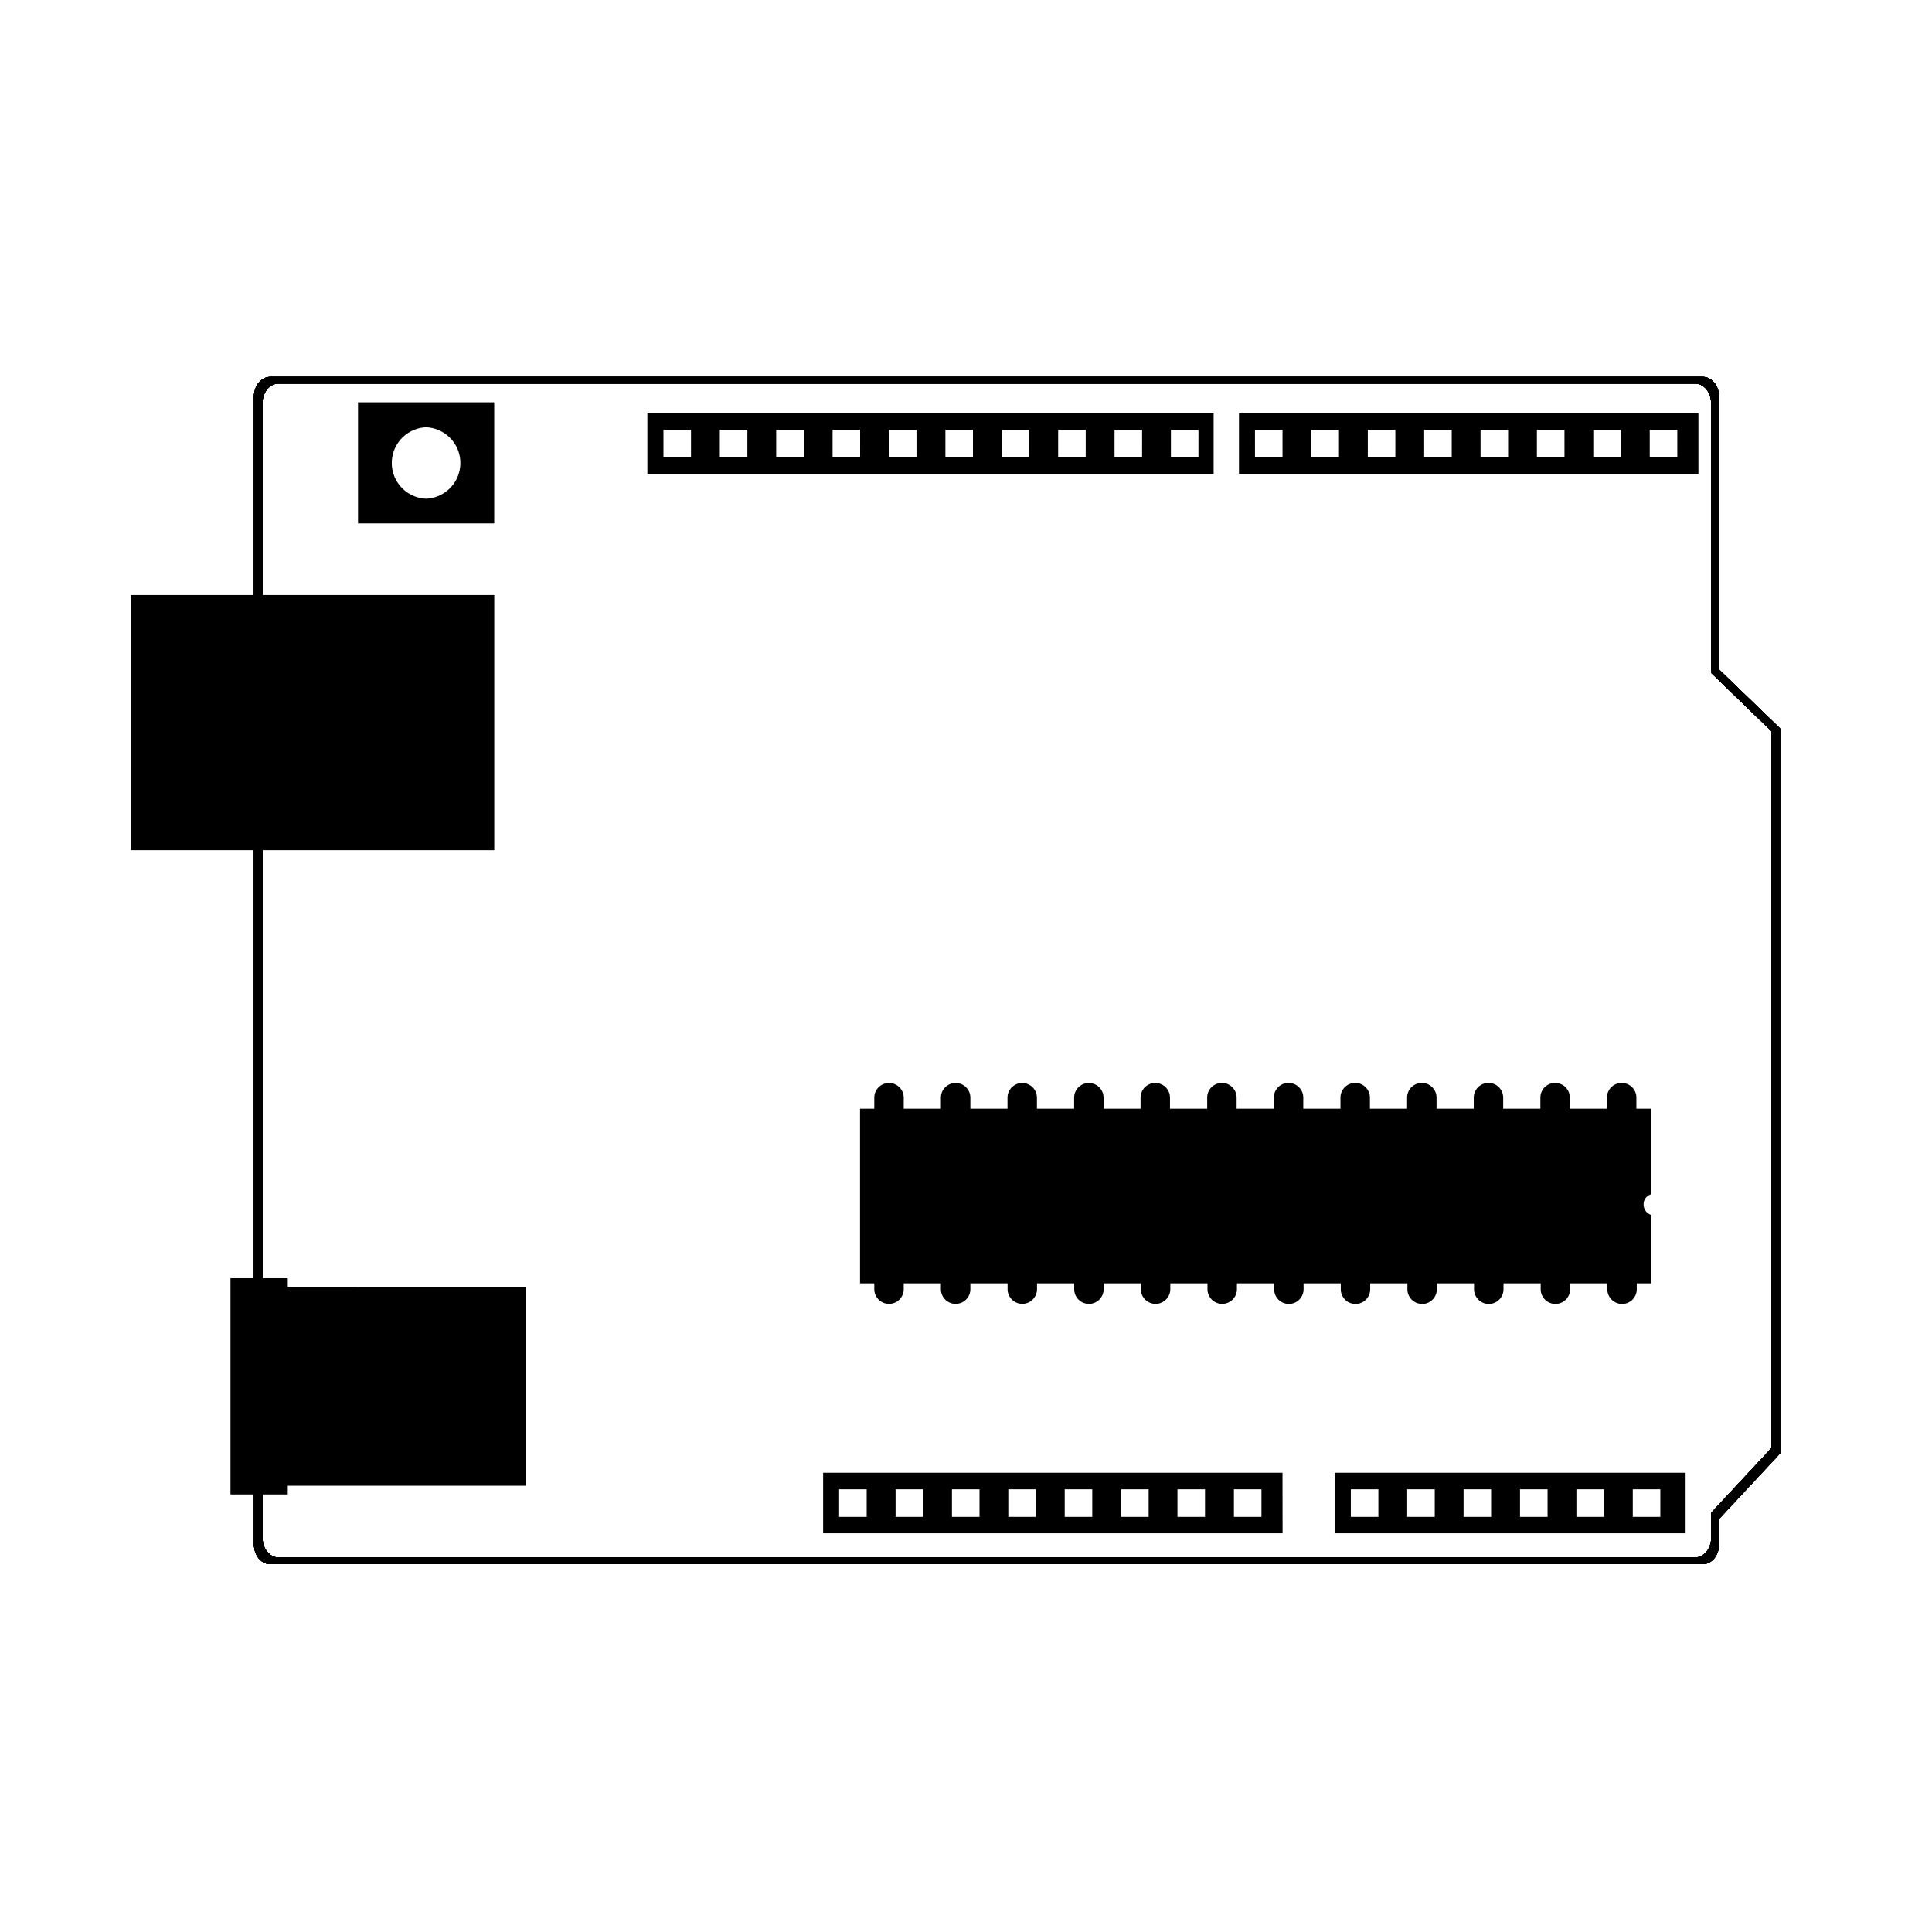 <svg xmlns="http://www.w3.org/2000/svg" width="100pt" height="100pt" viewBox="0 0 100 100">
    <path className="fill-accent4"
        d="M88.977 34.652V20.531c0-.566-.379-1.023-.844-1.023H13.988c-.465 0-.843.457-.843 1.023v59.406c0 .566.378 1.023.843 1.023h74.145c.465 0 .844-.457.844-1.023v-1.316l3.16-3.395v-37.52zm2.719 40.293l-3.125 3.356v1.3c0 .559-.375 1.012-.832 1.012l-73.316.004c-.461 0-.832-.453-.832-1.012l-.004-58.742c0-.558.37-1.011.832-1.011h73.316c.46 0 .832.453.832 1.011v13.961l3.125 3.024v37.098z">
    </path>
    <path className="fill-accent4"
        d="M88.977 34.652V20.531c0-.566-.379-1.023-.844-1.023H13.988c-.465 0-.843.457-.843 1.023v59.406c0 .566.378 1.023.843 1.023h74.145c.465 0 .844-.457.844-1.023v-1.316l3.16-3.395v-37.52zm2.719 40.293l-3.125 3.356v1.3c0 .559-.375 1.012-.832 1.012l-73.316.004c-.461 0-.832-.453-.832-1.012l-.004-58.742c0-.558.37-1.011.832-1.011h73.316c.46 0 .832.453.832 1.011v13.961l3.125 3.024v37.098z">
    </path>
    <path className="fill-accent4"
        d="M88.977 34.652V20.531c0-.566-.379-1.023-.844-1.023H13.988c-.465 0-.843.457-.843 1.023v59.406c0 .566.378 1.023.843 1.023h74.145c.465 0 .844-.457.844-1.023v-1.316l3.16-3.395v-37.52zm2.719 40.293l-3.125 3.356v1.3c0 .559-.375 1.012-.832 1.012l-73.316.004c-.461 0-.832-.453-.832-1.012l-.004-58.742c0-.558.37-1.011.832-1.011h73.316c.46 0 .832.453.832 1.011v13.961l3.125 3.024v37.098z">
    </path>
    <path className="fill-accent4"
        d="M88.977 34.652V20.531c0-.566-.379-1.023-.844-1.023H13.988c-.465 0-.843.457-.843 1.023v59.406c0 .566.378 1.023.843 1.023h74.145c.465 0 .844-.457.844-1.023v-1.316l3.16-3.395v-37.52zm2.719 40.293l-3.125 3.356v1.3c0 .559-.375 1.012-.832 1.012l-73.316.004c-.461 0-.832-.453-.832-1.012l-.004-58.742c0-.558.37-1.011.832-1.011h73.316c.46 0 .832.453.832 1.011v13.961l3.125 3.024v37.098z">
    </path>
    <path className="fill-accent4"
        d="M88.977 34.652V20.531c0-.566-.379-1.023-.844-1.023H13.988c-.465 0-.843.457-.843 1.023v59.406c0 .566.378 1.023.843 1.023h74.145c.465 0 .844-.457.844-1.023v-1.316l3.16-3.395v-37.52zm2.719 40.293l-3.125 3.356v1.3c0 .559-.375 1.012-.832 1.012l-73.316.004c-.461 0-.832-.453-.832-1.012l-.004-58.742c0-.558.37-1.011.832-1.011h73.316c.46 0 .832.453.832 1.011v13.961l3.125 3.024v37.098z">
    </path>
    <path className="fill-accent4"
        d="M88.977 34.652V20.531c0-.566-.379-1.023-.844-1.023H13.988c-.465 0-.843.457-.843 1.023v59.406c0 .566.378 1.023.843 1.023h74.145c.465 0 .844-.457.844-1.023v-1.316l3.16-3.395v-37.52zm2.719 40.293l-3.125 3.356v1.3c0 .559-.375 1.012-.832 1.012l-73.316.004c-.461 0-.832-.453-.832-1.012l-.004-58.742c0-.558.37-1.011.832-1.011h73.316c.46 0 .832.453.832 1.011v13.961l3.125 3.024v37.098z">
    </path>
    <path className="fill-accent4"
        d="M88.977 34.652V20.531c0-.566-.379-1.023-.844-1.023H13.988c-.465 0-.843.457-.843 1.023v59.406c0 .566.378 1.023.843 1.023h74.145c.465 0 .844-.457.844-1.023v-1.316l3.16-3.395v-37.52zm2.719 40.293l-3.125 3.356v1.3c0 .559-.375 1.012-.832 1.012l-73.316.004c-.461 0-.832-.453-.832-1.012l-.004-58.742c0-.558.37-1.011.832-1.011h73.316c.46 0 .832.453.832 1.011v13.961l3.125 3.024v37.098z">
    </path>
    <path className="fill-accent4"
        d="M6.773 30.797h18.81v13.207H6.772zM14.895 66.609v-.45H11.93v11.192h2.965v-.45H27.2V66.61zM85.441 61.824v-4.438h-.742v-.574c0-.422-.34-.761-.762-.761s-.762.34-.762.761v.575H81.25l.003-.575a.76.76 0 00-.761-.761.76.76 0 00-.762.761v.575h-1.926v-.575a.76.76 0 10-1.523 0v.574h-1.926v-.574c0-.422-.34-.761-.762-.761s-.761.34-.761.761v.575h-1.926v-.575c0-.422-.34-.761-.762-.761s-.762.34-.762.761v.575h-1.925v-.575a.76.76 0 00-.762-.761.76.76 0 00-.762.761v.575h-1.926v-.575a.76.76 0 10-1.523 0v.574h-1.926v-.57c0-.422-.34-.762-.762-.762s-.761.34-.761.762v.57H57.12v-.57a.76.76 0 10-1.523 0v.57h-1.926v-.57a.76.76 0 10-1.523 0v.57h-1.922v-.57c0-.422-.34-.762-.762-.762s-.762.34-.762.762v.57h-1.925v-.57c0-.422-.34-.762-.762-.762s-.762.34-.762.762v.57h-.738v9.04h.738v.3c0 .422.34.762.762.762s.762-.34.762-.762v-.3h1.925v.3c0 .422.34.762.762.762s.762-.34.762-.762v-.3h1.926v.3a.76.76 0 101.523 0v-.3h1.926v.3c0 .422.34.762.762.762s.761-.34.761-.762v-.3h1.926v.3c0 .422.34.762.762.762s.762-.34.762-.762v-.3h1.925v.3c0 .422.34.762.762.762s.762-.34.762-.762v-.3h1.926v.304a.76.76 0 101.523 0v-.304h1.926v.304c0 .422.34.762.762.762s.761-.34.761-.762v-.304h1.926v.304c0 .422.34.762.762.762s.762-.34.762-.762v-.304h1.925v.304c0 .422.34.762.762.762s.762-.34.762-.762v-.304h1.926v.304a.76.76 0 101.523 0v-.304h1.926v.304c0 .422.34.762.762.762s.761-.34.761-.762v-.304h.743v-3.543a.56.56 0 01-.387-.528.524.524 0 01.367-.531zM64.129 21.395v3.133H87.91v-3.133zm2.254 2.281h-1.426V22.25h1.426zm2.922 0h-1.426V22.25h1.426zm2.918 0h-1.426V22.25h1.426zm2.918 0h-1.426V22.25h1.426zm2.918 0h-1.426V22.25h1.426zm2.918 0H79.55V22.25h1.426zm2.918 0h-1.426V22.25h1.426zm2.922 0H85.39V22.25h1.426zM33.508 21.395v3.133h29.309v-3.133zm2.258 2.281H34.34V22.25h1.426zm2.918 0h-1.426V22.25h1.426zm2.918 0h-1.426V22.25h1.426zm2.918 0h-1.426V22.25h1.426zm2.918 0h-1.426V22.25h1.426zm2.922 0h-1.426V22.25h1.426zm2.918 0h-1.426V22.25h1.426zm2.918 0H54.77V22.25h1.426zm2.918 0h-1.426V22.25h1.426zm2.918 0h-1.426V22.25h1.426zM42.605 76.23v3.133h23.781l-.004-3.133zm2.254 2.281h-1.426v-1.426h1.426zm2.922 0h-1.426v-1.426h1.426zm2.918 0h-1.426v-1.426h1.426zm2.918 0H52.19v-1.426h1.426zm2.918 0h-1.426v-1.426h1.426zm2.918 0h-1.426v-1.426h1.426zm2.918 0h-1.426v-1.426h1.426zm2.922 0h-1.426v-1.426h1.426zM69.09 76.23v3.133h18.156V76.23zm2.254 2.281h-1.426v-1.426h1.426zm2.918 0h-1.426v-1.426h1.426zm2.918 0h-1.426v-1.426h1.426zm2.922 0h-1.426v-1.426h1.426zm2.918 0h-1.426v-1.426h1.426zm2.918 0h-1.426v-1.426h1.426zM18.531 20.824v6.266h7.05v-6.266zm3.523 4.988a1.849 1.849 0 010-3.695 1.849 1.849 0 010 3.695z">
    </path>
    <path fill="none" className="stroke-accent4" strokeMiterlimit="10" strokeWidth="0.168"
        d="M86.236 31.692H45.107M86.676 69.738H69.09M65.914 69.738H51.848"></path>
</svg>